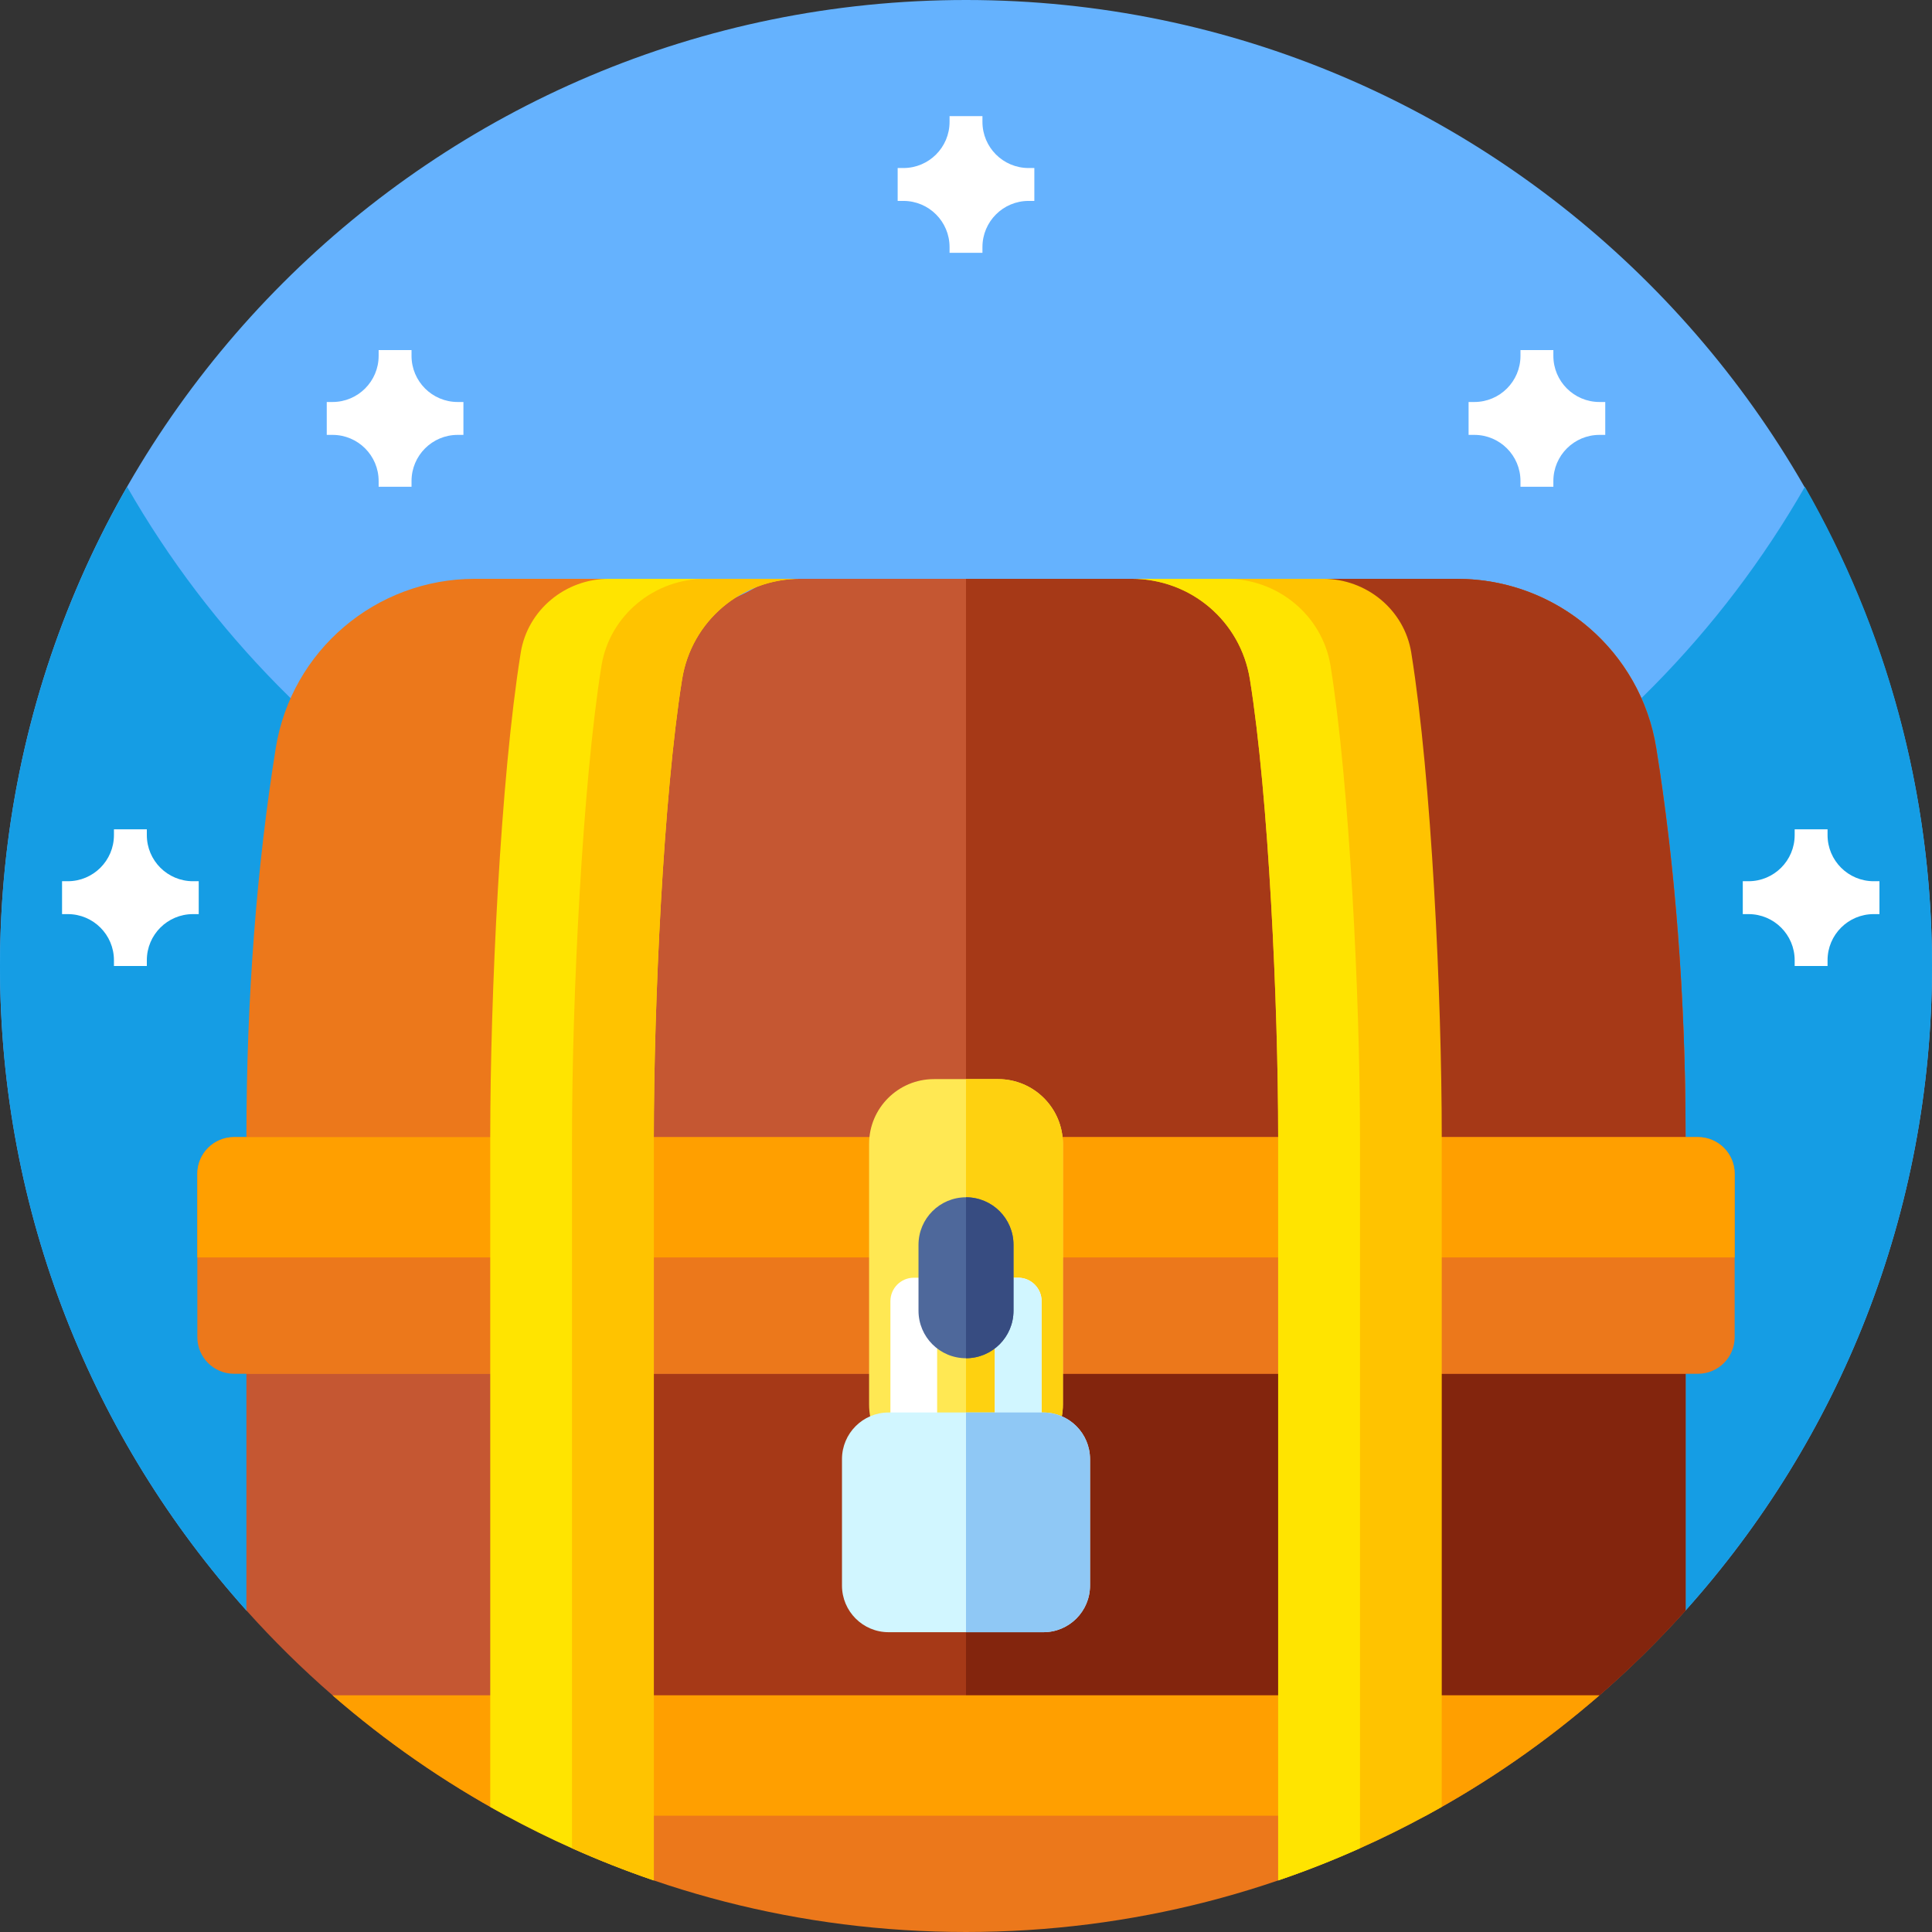 <svg id="Capa_1" enable-background="new 0 0 512 512" height="512" viewBox="0 0 512 512" width="512" xmlns="http://www.w3.org/2000/svg"><rect x="0" y="0" width="512" height="512" fill="#333333" stroke="none"/><g><g><path d="m512 256.001c0 65.62-24.7 125.479-65.3 170.779l-26.843 8.629c-106.553 34.251-221.161 34.251-327.714 0l-26.843-8.629c-40.6-45.3-65.3-105.16-65.3-170.78 0-141.425 114.692-256.072 256.134-256 141.033.072 255.866 114.968 255.866 256.001z" fill="#65b2fe"/><path d="m512 256c0 65.62-24.69 125.48-65.3 170.78l-26.843 8.629c-106.553 34.251-221.161 34.251-327.714 0l-26.843-8.629c-40.61-45.3-65.3-105.16-65.3-170.78 0-46.22 12.25-89.57 33.68-127 44.12 77.07 127.16 129 222.32 129s178.21-51.93 222.32-129c21.43 37.43 33.68 80.78 33.68 127z" fill="#159de4"/></g><g><g><g><g><path d="m446.7 301.35v125.43c-7.14 7.97-14.77 15.49-22.85 22.51-14.06 12.23-29.47 15.94-45.98 24.89-36.23 19.66-77.75 30.82-121.87 30.82-37.19 0-72.53-7.93-104.41-22.2-5.95-2.65-11.77-5.53-17.46-8.62-16.51-8.95-31.92-12.66-45.98-24.89-8.08-7.02-15.71-14.54-22.85-22.51v-125.43z" fill="#c55732"/><path d="m446.7 301.35v125.43c-7.14 7.97-14.77 15.49-22.85 22.51-14.06 12.23-29.47 14.94-45.98 23.89-36.23 19.66-77.75 30.82-121.87 30.82-37.19 0-72.53-7.93-104.41-22.2v-180.45z" fill="#a63917"/><path d="m446.7 301.35v125.43c-7.14 7.97-14.77 15.49-22.85 22.51-14.06 12.23-29.47 8.843-45.98 17.793-36.23 19.66-77.75 37.917-121.87 37.917v-203.65z" fill="#83250d"/><path d="m446.697 301.348v62.714h-381.394v-62.714c0-37.108 2.802-72.127 7.771-103.074 4.149-25.884 26.535-44.88 52.744-44.88h35.069l92.542 27.943 100.228-27.943h32.524c.542 0 1.084.016 1.626.046 25.513.743 47.063 19.491 51.119 44.833 4.474 27.897 7.199 59.107 7.694 92.16.046 3.778.077 7.432.077 10.915z" fill="#ec781b"/><path d="m446.697 301.348v62.714h-295.102v-62.714c0-37.108 2.802-93.801 7.772-124.747 1.393-8.654 38.703-16.549 43.641-23.206h88.852l35.664 17 34.742-17h23.915c.542 0 1.084.016 1.626.046 25.513.743 47.063 19.491 51.119 44.833 4.474 27.897 7.199 59.107 7.694 92.16.046 3.777.077 7.431.077 10.914z" fill="#c55732"/><path d="m446.697 301.348v62.714h-190.697v-210.668h130.181c26.21 0 48.595 18.995 52.744 44.88 4.97 30.947 7.772 65.966 7.772 103.074z" fill="#a63917"/><path d="m459.704 311.063v43.284c0 5.365-4.349 9.715-9.715 9.715h-387.978c-5.365 0-9.715-4.35-9.715-9.715v-43.284c0-5.366 4.35-9.715 9.715-9.715h387.979c5.365 0 9.714 4.349 9.714 9.715z" fill="#ec781b"/><path d="m459.704 311.063v22.176h-407.408v-22.176c0-5.366 4.35-9.715 9.715-9.715h387.979c5.365 0 9.714 4.349 9.714 9.715z" fill="#ff9f00"/><g><path d="m423.85 449.29c-14.06 12.23-29.47 22.94-45.98 31.89-36.23 19.66-77.75 30.82-121.87 30.82s-85.64-11.16-121.87-30.82c-16.51-8.95-31.92-19.66-45.98-31.89z" fill="#ec781b"/><path d="m423.85 449.29c-14.06 12.23-29.47 22.94-45.98 31.89h-243.74c-16.51-8.95-31.92-19.66-45.98-31.89z" fill="#ff9f00"/></g></g><g><g><g><path d="m161.35 153.39c-11.5 0-21.51 8.22-23.35 19.56-.01.07-.01.14-.03.21-5.34 33.26-8.05 90.75-8.05 128.19v177.49c1.39.79 2.8 1.57 4.21 2.34 5.69 3.09 11.51 5.97 17.46 8.62 7.06 3.16 14.3 6.01 21.68 8.53v-196.98c0-35.13 2.52-90.33 7.49-121.31 2.48-15.44 15.67-26.65 31.35-26.65z" fill="#ffe400"/></g><path d="m212.11 153.39c-15.68 0-28.87 11.21-31.35 26.65-4.97 30.98-7.49 86.18-7.49 121.31v196.98c-7.38-2.52-14.62-5.37-21.68-8.53v-188.45c0-37.11 2.81-93.8 7.78-124.75.01-.09.03-.17.04-.26 2.22-13.32 14-22.95 27.5-22.95z" fill="#ffc300"/></g></g><g><g><g><path d="m374.03 173.16c-.02-.07-.02-.14-.03-.21-1.84-11.34-11.85-19.56-23.35-19.56h-50.76c15.68 0 28.87 11.21 31.35 26.65 4.97 30.98 7.49 86.18 7.49 121.31v196.98c7.39-2.51 14.62-5.36 21.68-8.53 5.95-2.65 11.77-5.53 17.46-8.62 1.41-.77 2.82-1.55 4.21-2.34v-177.49c0-37.44-2.71-94.93-8.05-128.19z" fill="#ffc300"/></g><path d="m360.41 301.35v188.45c-7.06 3.17-14.29 6.02-21.68 8.53v-196.98c0-35.13-2.52-90.33-7.49-121.31-2.48-15.44-15.67-26.65-31.35-26.65h25.2c13.5 0 25.28 9.63 27.5 22.95.01.09.03.17.04.26 4.97 30.95 7.78 87.64 7.78 124.75z" fill="#ffe400"/></g></g><path d="m281.683 303.159v69.062c0 9.49-7.694 17.184-17.184 17.184h-16.998c-9.49 0-17.184-7.694-17.184-17.184v-69.062c0-9.49 7.694-17.184 17.184-17.184h16.998c9.49 0 17.184 7.694 17.184 17.184z" fill="#ffe853"/></g><path d="m281.683 303.159v69.062c0 9.49-7.694 17.184-17.184 17.184h-8.499v-103.43h8.499c9.49 0 17.184 7.694 17.184 17.184z" fill="#fed110"/><path d="m269.825 338.611h-27.649c-3.437 0-6.208 2.787-6.208 6.208v50.066h40.065v-50.066c0-3.421-2.771-6.208-6.208-6.208zm-6.177 43.889h-15.295v-31.504h15.295z" fill="#fff"/><path d="m276.033 344.819v50.066h-20.033v-12.385h7.648v-31.504h-7.648v-12.385h13.825c3.437 0 6.208 2.787 6.208 6.208z" fill="#d1f6ff"/><path d="m268.586 329.88v17.478c0 6.951-5.635 12.586-12.586 12.586s-12.586-5.635-12.586-12.586v-17.478c0-6.951 5.635-12.586 12.586-12.586 3.468 0 6.626 1.409 8.902 3.684 2.276 2.276 3.684 5.434 3.684 8.902z" fill="#4e689b"/><path d="m268.586 329.88v17.478c0 6.951-5.635 12.586-12.586 12.586v-42.65c3.468 0 6.626 1.409 8.902 3.684 2.276 2.276 3.684 5.434 3.684 8.902z" fill="#374c81"/><path d="m288.867 386.68v33.517c0 6.811-5.527 12.354-12.354 12.354h-41.025c-6.827 0-12.354-5.542-12.354-12.354v-33.517c0-6.812 5.527-12.354 12.354-12.354h41.025c6.827 0 12.354 5.542 12.354 12.354z" fill="#d1f6ff"/><path d="m288.867 386.68v33.517c0 6.811-5.527 12.354-12.354 12.354h-20.513v-58.225h20.513c6.827 0 12.354 5.542 12.354 12.354z" fill="#8fc8f5"/></g><g><g><g><path d="m237.891 53.244h1.524c6.753 0 12.227 5.474 12.227 12.227v1.524h8.716v-1.524c0-6.753 5.474-12.227 12.227-12.227h1.525v-8.716h-1.525c-6.753 0-12.227-5.474-12.227-12.227v-1.525h-8.716v1.525c0 6.753-5.474 12.227-12.227 12.227h-1.524z" fill="#fff"/></g></g><g><g><g><path d="m86.592 115.249h1.524c6.753 0 12.227 5.474 12.227 12.227v1.524h8.716v-1.524c0-6.753 5.474-12.227 12.227-12.227h1.525v-8.716h-1.525c-6.753 0-12.227-5.474-12.227-12.227v-1.525h-8.716v1.525c0 6.753-5.474 12.227-12.227 12.227h-1.524z" fill="#fff"/></g></g><g><g><path d="m389.19 115.249h1.524c6.753 0 12.227 5.474 12.227 12.227v1.524h8.716v-1.524c0-6.753 5.474-12.227 12.227-12.227h1.525v-8.716h-1.525c-6.753 0-12.227-5.474-12.227-12.227v-1.525h-8.716v1.525c0 6.753-5.474 12.227-12.227 12.227h-1.524z" fill="#fff"/></g></g><g><g><path d="m461.854 242.249h1.524c6.753 0 12.227 5.474 12.227 12.227v1.524h8.716v-1.524c0-6.753 5.474-12.227 12.227-12.227h1.525v-8.716h-1.525c-6.753 0-12.227-5.474-12.227-12.227v-1.525h-8.716v1.525c0 6.753-5.474 12.227-12.227 12.227h-1.524z" fill="#fff"/></g></g><g><g><path d="m16.445 242.249h1.524c6.753 0 12.227 5.474 12.227 12.227v1.524h8.716v-1.524c0-6.753 5.474-12.227 12.227-12.227h1.525v-8.716h-1.525c-6.753 0-12.227-5.474-12.227-12.227v-1.525h-8.716v1.525c0 6.753-5.474 12.227-12.227 12.227h-1.524z" fill="#fff"/></g></g></g></g></g></g></svg>